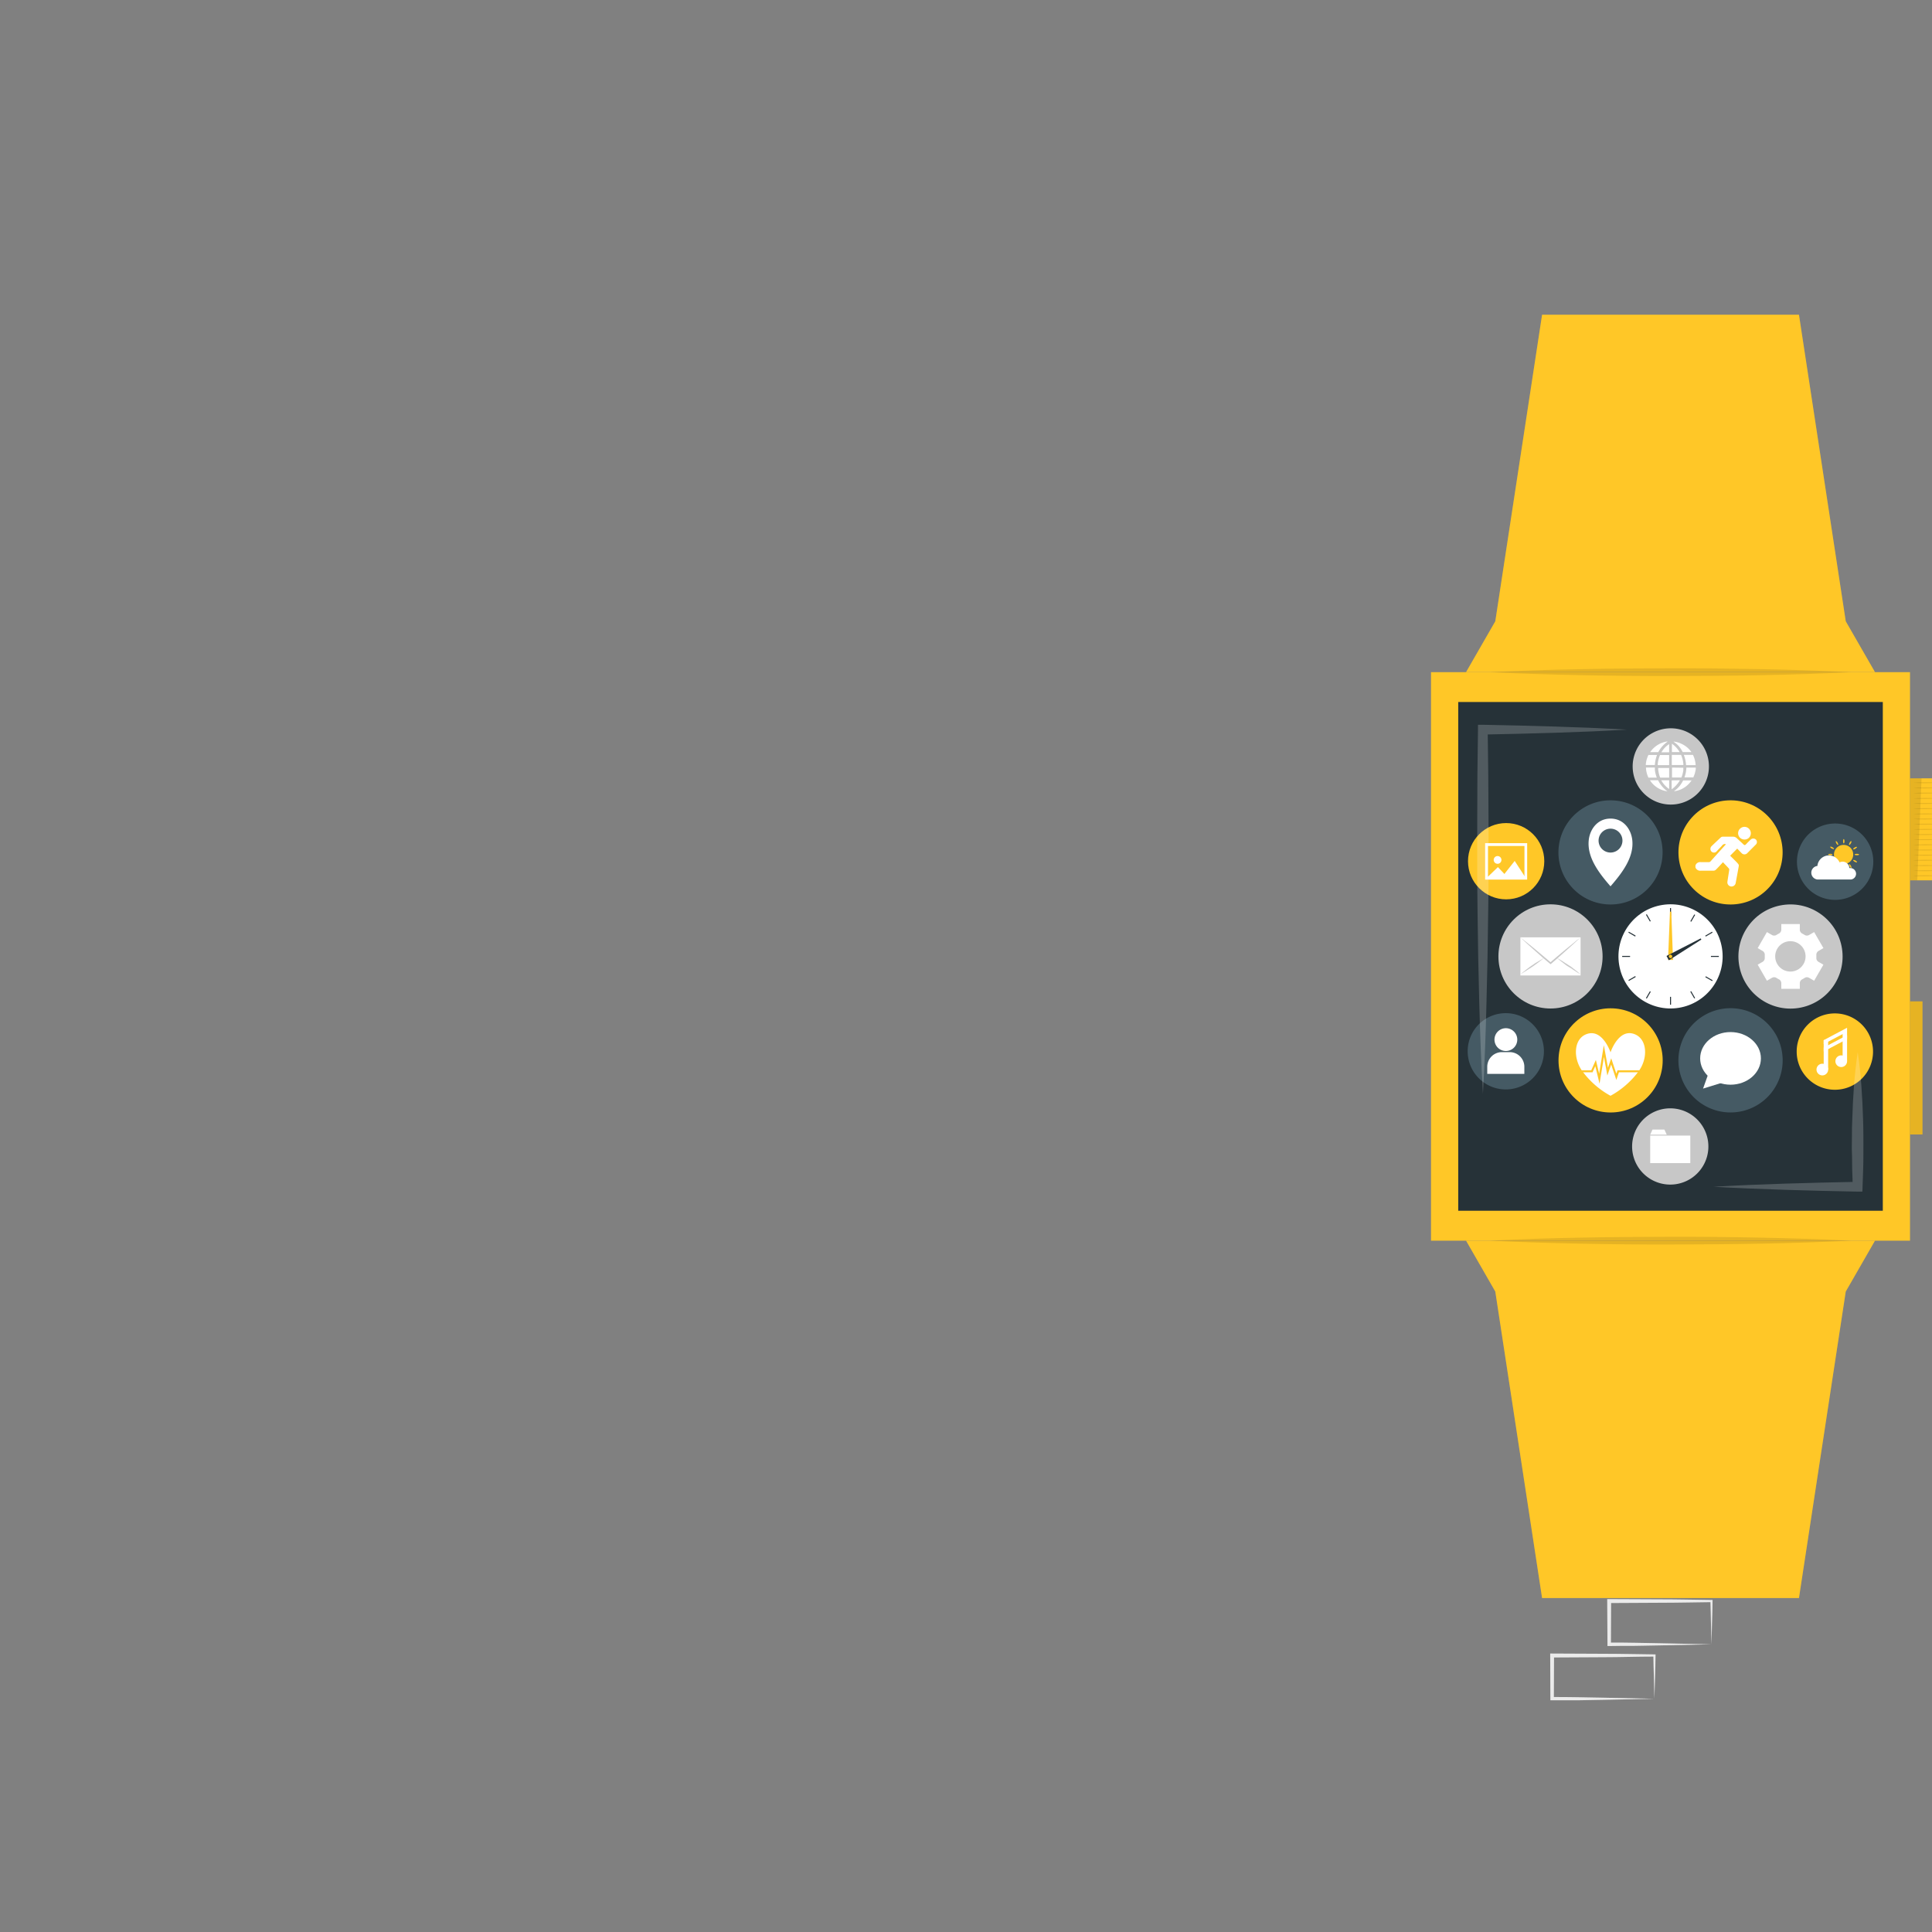 <?xml version="1.0" encoding="UTF-8" standalone="no"?>
<svg
   viewBox="0 0 500 500"
   version="1.1"
   id="svg513"
   sodipodi:docname="104.svg"
   inkscape:version="1.1.2 (0a00cf5339, 2022-02-04)"
   xmlns:inkscape="http://www.inkscape.org/namespaces/inkscape"
   xmlns:sodipodi="http://sodipodi.sourceforge.net/DTD/sodipodi-0.dtd"
   xmlns="http://www.w3.org/2000/svg"
   xmlns:svg="http://www.w3.org/2000/svg">
  <rect x="0" y="0" width="500" height="500" fill="#808080" stroke="none"/>
  <path
     d="m 442.93,425.549 -13.12,0.27 -6.66,0.12 c -2.23,0 -4.47,0 -6.7,0.05 h -0.44 v -0.44 l -0.06,-11.19 v -0.51 h 0.5 l 13.24,0.06 c 4.42,0 8.83,0.11 13.24,0.16 h 0.28 v 0.27 c 0,1.89 -0.09,3.78 -0.14,5.65 z m 0,0 -0.14,-5.66 c 0,-1.86 -0.11,-3.7 -0.13,-5.53 l 0.27,0.27 c -4.41,0.05 -8.82,0.16 -13.24,0.16 l -13.24,0.07 0.5,-0.5 -0.05,11.19 -0.45,-0.45 c 2.18,0 4.36,0 6.55,0.05 l 6.58,0.12 z"
     style="opacity:0.18;fill:#ebebeb"
     id="path6" />
  <path
     d="m 428.16,439.639 -13.12,0.27 -6.67,0.12 c -2.22,0 -4.46,0 -6.69,0 h -0.44 v -0.39 l -0.05,-11.19 v -0.51 h 0.5 l 13.24,0.06 c 4.41,0 8.83,0.11 13.24,0.16 h 0.28 v 0.27 c 0,1.89 -0.08,3.78 -0.13,5.65 z m 0,0 -0.14,-5.66 c -0.05,-1.86 -0.11,-3.7 -0.13,-5.53 l 0.27,0.27 c -4.41,0 -8.83,0.16 -13.24,0.16 l -13.24,0.07 0.5,-0.5 -0.05,11.19 -0.45,-0.45 c 2.18,0 4.36,0 6.55,0.05 l 6.57,0.12 z"
     style="opacity:0.18;fill:#ebebeb"
     id="path8" />
  <g
     id="freepik--smart-watch--inject-2"
     style="opacity:0.18"
     transform="translate(79.35,24.639)">
    <rect
       x="291"
       y="149.32"
       width="123.95"
       height="147.12"
       style="fill:#ffc727"
       id="rect280" />
    <rect
       x="298.04"
       y="157.04"
       width="109.88"
       height="131.66"
       style="fill:#263238"
       id="rect282" />
    <circle
       cx="352.98"
       cy="222.88"
       r="13.48"
       transform="rotate(-9.18,352.934,222.835)"
       style="fill:#ffffff"
       id="circle284" />
    <rect
       x="352.85"
       y="210.37"
       width="0.26"
       height="2.04"
       style="fill:#263238"
       id="rect286" />
    <rect
       x="347.11"
       y="211.91"
       width="0.26"
       height="2.04"
       transform="rotate(-30,347.21,212.915)"
       style="fill:#263238"
       id="rect288" />
    <rect
       x="342.9"
       y="216.11"
       width="0.26"
       height="2.04"
       transform="rotate(-60,343.007,217.134)"
       style="fill:#263238"
       id="rect290" />
    <rect
       x="340.47"
       y="222.75"
       width="2.04"
       height="0.26"
       style="fill:#263238"
       id="rect292" />
    <rect
       x="342.01"
       y="228.49"
       width="2.04"
       height="0.26"
       transform="rotate(-30,342.986,228.603)"
       style="fill:#263238"
       id="rect294" />
    <rect
       x="346.22"
       y="232.69"
       width="2.04"
       height="0.26"
       transform="rotate(-60.02,347.259,232.827)"
       style="fill:#263238"
       id="rect296" />
    <rect
       x="352.85"
       y="233.34"
       width="0.26"
       height="2.04"
       style="fill:#263238"
       id="rect298" />
    <rect
       x="358.59"
       y="231.8"
       width="0.26"
       height="2.04"
       transform="rotate(-30,358.717,232.818)"
       style="fill:#263238"
       id="rect300" />
    <rect
       x="362.79"
       y="227.6"
       width="0.26"
       height="2.04"
       transform="rotate(-59.99,362.952,228.621)"
       style="fill:#263238"
       id="rect302" />
    <rect
       x="363.44"
       y="222.75"
       width="2.04"
       height="0.26"
       style="fill:#263238"
       id="rect304" />
    <rect
       x="361.9"
       y="217"
       width="2.04"
       height="0.26"
       transform="rotate(-30.01,362.891,217.134)"
       style="fill:#263238"
       id="rect306" />
    <rect
       x="357.7"
       y="212.8"
       width="2.04"
       height="0.26"
       transform="rotate(-60.05,358.751,212.931)"
       style="fill:#263238"
       id="rect308" />
    <polygon
       points="352.83,211.29 353.18,211.3 353.62,223.79 352.34,223.77 "
       style="fill:#ffc727"
       id="polygon310" />
    <polygon
       points="360.79,218.22 360.96,218.52 352.55,223.88 351.94,222.76 "
       style="fill:#263238"
       id="polygon312" />
    <path
       d="m 353.42,222.88 a 0.44,0.44 0 0 1 -0.88,0 0.44,0.44 0 0 1 0.88,0 z"
       style="fill:#ffc727"
       id="path314" />
    <circle
       cx="368.51"
       cy="195.98"
       r="13.48"
       transform="rotate(-48.14,368.491,195.968)"
       style="fill:#ffc727"
       id="circle316" />
    <g
       id="freepik--qDp2MS.tif--inject-2">
      <path
         d="m 375.12,193.87 -2.28,2.29 a 1,1 0 0 1 -1.45,0 c -0.39,-0.39 -0.77,-0.8 -1.15,-1.18 l -1.83,1.84 1.1,1.09 c 0.35,0.35 0.71,0.69 1,1.06 a 0.67,0.67 0 0 1 0.14,0.49 c -0.25,1.45 -0.52,2.88 -0.79,4.32 a 1.1,1.1 0 0 1 -1.22,1 1.08,1.08 0 0 1 -0.93,-1.28 c 0.14,-1 0.32,-2 0.46,-3 a 0.51,0.51 0 0 0 -0.09,-0.38 c -0.49,-0.54 -1,-1.06 -1.53,-1.62 -0.61,0.66 -1.2,1.32 -1.83,1.94 a 0.88,0.88 0 0 1 -0.57,0.25 c -1.1,0 -2.2,0 -3.3,0 a 1.3,1.3 0 0 1 -1.42,-0.85 v -0.5 a 1.3,1.3 0 0 1 1.42,-0.86 c 0.68,0 1.37,0 2.05,0 a 0.57,0.57 0 0 0 0.37,-0.13 l 4,-4.44 c 0,0 0,0 0,-0.08 a 0.83,0.83 0 0 0 -0.89,0.29 c -0.45,0.53 -0.95,1 -1.43,1.53 a 0.93,0.93 0 0 1 -1.38,0.09 1,1 0 0 1 0.06,-1.42 c 0.79,-0.76 1.59,-1.52 2.39,-2.26 a 0.7,0.7 0 0 1 0.44,-0.16 c 0.91,0 1.82,0 2.73,0 a 1.32,1.32 0 0 1 0.93,0.37 c 0.58,0.55 1.17,1.07 1.74,1.62 0.25,0.25 0.4,0.22 0.63,0 0.39,-0.42 0.8,-0.82 1.22,-1.23 a 1,1 0 0 1 1.39,0 0.92,0.92 0 0 1 0.02,1.21 z"
         style="fill:#ffffff"
         id="path318" />
      <path
         d="m 373.76,191 a 1.61,1.61 0 0 1 -1.64,1.63 1.64,1.64 0 0 1 -1.65,-1.64 1.67,1.67 0 0 1 1.66,-1.64 1.64,1.64 0 0 1 1.63,1.65 z"
         style="fill:#ffffff"
         id="path320" />
    </g>
    <circle
       cx="384.04"
       cy="222.88"
       r="13.48"
       transform="rotate(-8.65,384.208,222.943)"
       style="fill:#c7c7c7"
       id="circle323" />
    <path
       d="m 391.28,224.29 a 1.15,1.15 0 0 1 -0.56,-1.06 c 0,-0.12 0,-0.24 0,-0.35 0,-0.11 0,-0.24 0,-0.36 a 1.13,1.13 0 0 1 0.55,-1.05 l 1.28,-0.74 -2.4,-4.15 -1.27,0.74 a 1.15,1.15 0 0 1 -1.2,0 6,6 0 0 0 -0.61,-0.35 1.14,1.14 0 0 1 -0.63,-1 v -1.46 h -4.79 v 1.46 a 1.16,1.16 0 0 1 -0.63,1 6.21,6.21 0 0 0 -0.62,0.35 1.15,1.15 0 0 1 -1.2,0 l -1.27,-0.74 -2.39,4.15 1.28,0.74 a 1.14,1.14 0 0 1 0.55,1.05 c 0,0.12 0,0.24 0,0.36 0,0.12 0,0.23 0,0.35 a 1.15,1.15 0 0 1 -0.56,1.06 l -1.27,0.73 2.39,4.15 1.27,-0.73 a 1.11,1.11 0 0 1 1.19,0 6.44,6.44 0 0 0 0.63,0.36 1.14,1.14 0 0 1 0.63,1 v 1.47 h 4.79 v -1.47 a 1.12,1.12 0 0 1 0.63,-1 c 0.21,-0.11 0.42,-0.23 0.62,-0.36 a 1.11,1.11 0 0 1 1.19,0 l 1.27,0.73 2.4,-4.15 z M 384,226.8 a 3.93,3.93 0 1 1 3.93,-3.92 3.93,3.93 0 0 1 -3.93,3.92 z"
       style="fill:#ffffff"
       id="path325" />
    <circle
       cx="337.45"
       cy="195.98"
       r="13.48"
       transform="rotate(-40.14,337.425,195.97)"
       style="fill:#455a64"
       id="circle327" />
    <path
       d="m 343.09,192.84 c -0.28,-2.82 -2.23,-5.63 -5.64,-5.63 -3.41,0 -5.36,2.81 -5.64,5.63 -0.43,4.36 2.5,8.3 5.64,11.9 3.13,-3.6 6.07,-7.54 5.64,-11.9 z m -5.64,3.16 a 3.09,3.09 0 1 1 3.09,-3.09 3.09,3.09 0 0 1 -3.09,3.09 z"
       style="fill:#ffffff"
       id="path329" />
    <circle
       cx="321.92"
       cy="222.88"
       r="13.48"
       style="fill:#c7c7c7"
       id="circle331" />
    <rect
       x="314.13"
       y="217.94"
       width="15.57"
       height="9.87"
       style="fill:#ffffff"
       id="rect333" />
    <path
       d="m 329.7,217.94 c -0.63,0.6 -1.27,1.18 -1.9,1.77 l -1.92,1.73 -2,1.78 -0.06,0.06 -1.8,1.55 -0.08,0.07 -0.09,-0.07 -1.85,-1.56 -0.06,-0.05 -2,-1.78 -1.94,-1.73 c -0.64,-0.59 -1.28,-1.17 -1.91,-1.77 0.67,0.52 1.33,1.06 2,1.58 0.67,0.52 1.32,1.08 2,1.63 0.68,0.55 1.46,1.22 2.19,1.84 v 0 l 1.64,1.39 1.63,-1.39 v 0 l 2.19,-1.84 2,-1.62 c 0.63,-0.53 1.26,-1.07 1.96,-1.59 z"
       style="fill:#c7c7c7"
       id="path335" />
    <path
       d="m 320.3,223.21 v 0 l -0.24,0.21 c -0.39,0.32 -0.79,0.64 -1.2,0.95 -0.41,0.31 -1,0.74 -1.51,1.1 l -1.55,1 c -0.53,0.33 -1.06,0.66 -1.61,1 0.47,-0.42 1,-0.8 1.46,-1.18 0.46,-0.38 1,-0.74 1.51,-1.1 0.51,-0.36 1,-0.71 1.56,-1 0.56,-0.29 0.84,-0.54 1.28,-0.78 l 0.3,-0.18 z"
       style="fill:#c7c7c7"
       id="path337" />
    <path
       d="m 329.66,227.5 c -0.55,-0.31 -1.08,-0.64 -1.6,-1 -0.52,-0.36 -1,-0.69 -1.56,-1 -0.56,-0.31 -1,-0.72 -1.51,-1.1 -0.51,-0.38 -0.8,-0.62 -1.19,-0.95 l -0.25,-0.21 v 0 0 l 0.31,0.18 c 0.43,0.24 0.86,0.51 1.28,0.78 0.42,0.27 1,0.68 1.55,1 0.55,0.32 1,0.72 1.51,1.1 0.51,0.38 0.99,0.78 1.46,1.2 z"
       style="fill:#c7c7c7"
       id="path339" />
    <circle
       cx="337.45"
       cy="249.78"
       r="13.48"
       transform="rotate(-87.13,337.467,249.773)"
       style="fill:#ffc727"
       id="circle341" />
    <path
       d="m 344.67,252.68 a 22.45,22.45 0 0 1 -7.22,6.27 22.45,22.45 0 0 1 -7.22,-6.27 c -2.54,-3.36 -2.41,-8.62 1.22,-9.76 4,-1.26 6,4.79 6,4.79 0,0 2,-6.09 6,-4.79 3.62,1.18 3.76,6.4 1.22,9.76 z"
       style="fill:#ffffff"
       id="path343" />
    <polygon
       points="339.63,252.87 338.96,254.86 337.62,250.85 336.63,253.71 335.75,248.87 334.61,255.83 333.51,251.27 332.8,252.87 328.37,252.87 328.37,252.36 332.46,252.36 333.66,249.67 334.51,253.23 335.72,245.85 336.79,251.69 337.63,249.25 338.96,253.24 339.25,252.36 346.52,252.36 346.52,252.87 "
       style="fill:#ffc727"
       id="polygon345" />
    <path
       d="m 356.83,256.52 a 13.49,13.49 0 1 1 18.42,4.94 13.49,13.49 0 0 1 -18.42,-4.94 z"
       style="fill:#455a64"
       id="path347" />
    <ellipse
       cx="368.51"
       cy="249.27"
       rx="7.86"
       ry="6.81"
       style="fill:#ffffff"
       id="ellipse349" />
    <polygon
       points="366.4,255.54 362.81,253.13 361.4,257.09 "
       style="fill:#ffffff"
       id="polygon351" />
    <circle
       cx="310.44"
       cy="198.24"
       r="9.87"
       style="fill:#ffc727"
       id="circle353" />
    <path
       d="M 315.88,203 H 305 v -9.43 h 10.88 z m -10.17,-0.7 h 9.47 v -8 h -9.47 z"
       style="fill:#ffffff"
       id="path355" />
    <polygon
       points="310.99,202.6 305.36,202.6 308.31,199.77 "
       style="fill:#ffffff"
       id="polygon357" />
    <polygon
       points="315.53,202.6 309.15,202.6 312.65,198.17 "
       style="fill:#ffffff"
       id="polygon359" />
    <path
       d="m 309.22,197.91 a 1,1 0 1 1 -1.05,-1 1,1 0 0 1 1.05,1 z"
       style="fill:#ffffff"
       id="path361" />
    <path
       d="m 404.14,203.3 a 9.88,9.88 0 1 1 -3.62,-13.49 9.88,9.88 0 0 1 3.62,13.49 z"
       style="fill:#455a64"
       id="path363" />
    <path
       d="m 400.26,196.51 a 2.49,2.49 0 1 1 -2.49,-2.49 2.48,2.48 0 0 1 2.49,2.49 z"
       style="fill:#ffc727"
       id="path365" />
    <path
       d="m 398,193.08 c 0,0.31 -0.08,0.56 -0.19,0.56 -0.11,0 -0.18,-0.25 -0.18,-0.56 0,-0.31 0.08,-0.57 0.18,-0.57 0.1,0 0.19,0.26 0.19,0.57 z"
       style="fill:#ffc727"
       id="path367" />
    <path
       d="m 396.22,193.44 c 0.15,0.27 0.21,0.54 0.12,0.59 -0.09,0.05 -0.29,-0.13 -0.44,-0.4 -0.15,-0.27 -0.22,-0.53 -0.13,-0.58 0.09,-0.05 0.29,0.12 0.45,0.39 z"
       style="fill:#ffc727"
       id="path369" />
    <path
       d="m 394.89,194.63 c 0.28,0.16 0.45,0.36 0.4,0.45 -0.05,0.09 -0.31,0 -0.58,-0.13 -0.27,-0.13 -0.45,-0.35 -0.4,-0.44 0.05,-0.09 0.31,-0.04 0.58,0.12 z"
       style="fill:#ffc727"
       id="path371" />
    <ellipse
       cx="394.34"
       cy="196.51"
       rx="0.57"
       ry="0.19"
       style="fill:#ffc727"
       id="ellipse373" />
    <path
       d="m 394.71,198.06 c 0.27,-0.15 0.53,-0.21 0.58,-0.12 0.05,0.09 -0.12,0.29 -0.4,0.45 -0.28,0.16 -0.53,0.21 -0.58,0.12 -0.05,-0.09 0.13,-0.29 0.4,-0.45 z"
       style="fill:#ffc727"
       id="path375" />
    <path
       d="m 395.9,199.39 c 0.15,-0.28 0.35,-0.45 0.44,-0.4 0.09,0.05 0,0.31 -0.12,0.58 -0.12,0.27 -0.36,0.45 -0.45,0.4 -0.09,-0.05 -0.03,-0.31 0.13,-0.58 z"
       style="fill:#ffc727"
       id="path377" />
    <path
       d="m 397.59,199.94 c 0,-0.31 0.08,-0.57 0.18,-0.57 0.1,0 0.19,0.26 0.19,0.57 0,0.31 -0.08,0.56 -0.19,0.56 -0.11,0 -0.18,-0.25 -0.18,-0.56 z"
       style="fill:#ffc727"
       id="path379" />
    <path
       d="m 399.33,199.57 c -0.16,-0.27 -0.21,-0.53 -0.13,-0.58 0.08,-0.05 0.29,0.12 0.45,0.4 0.16,0.28 0.21,0.53 0.12,0.58 -0.09,0.05 -0.29,-0.13 -0.44,-0.4 z"
       style="fill:#ffc727"
       id="path381" />
    <path
       d="m 400.65,198.39 c -0.27,-0.16 -0.45,-0.36 -0.4,-0.45 0.05,-0.09 0.32,0 0.59,0.12 0.27,0.12 0.44,0.36 0.39,0.45 -0.05,0.09 -0.31,0.03 -0.58,-0.12 z"
       style="fill:#ffc727"
       id="path383" />
    <ellipse
       cx="401.2"
       cy="196.51"
       rx="0.57"
       ry="0.19"
       style="fill:#ffc727"
       id="ellipse385" />
    <path
       d="m 400.84,195 c -0.27,0.16 -0.54,0.21 -0.59,0.13 -0.05,-0.08 0.13,-0.29 0.4,-0.45 0.27,-0.16 0.53,-0.21 0.58,-0.12 0.05,0.09 -0.12,0.24 -0.39,0.44 z"
       style="fill:#ffc727"
       id="path387" />
    <path
       d="m 399.65,193.63 c -0.16,0.27 -0.36,0.45 -0.45,0.4 -0.09,-0.05 0,-0.32 0.13,-0.59 0.13,-0.27 0.35,-0.44 0.44,-0.39 0.09,0.05 0.04,0.31 -0.12,0.58 z"
       style="fill:#ffc727"
       id="path389" />
    <path
       d="m 401,201.49 a 1.49,1.49 0 0 1 -1.38,1.49 h -8.47 a 1.76,1.76 0 0 1 -0.16,-3.51 3,3 0 0 1 5.74,-0.92 1.7,1.7 0 0 1 0.78,-0.19 1.76,1.76 0 0 1 1.76,1.65 h 0.24 a 1.5,1.5 0 0 1 1.49,1.48 z"
       style="fill:#ffffff"
       id="path391" />
    <path
       d="m 395.52,257.39 a 9.88,9.88 0 1 1 9.87,-9.87 9.87,9.87 0 0 1 -9.87,9.87 z"
       style="fill:#ffc727"
       id="path393" />
    <path
       d="m 393.78,252.17 a 1.51,1.51 0 1 1 -1.51,-1.52 1.52,1.52 0 0 1 1.51,1.52 z"
       style="fill:#ffffff"
       id="path395" />
    <rect
       x="392.62"
       y="244.55"
       width="1.15"
       height="7.6"
       style="fill:#ffffff"
       id="rect397" />
    <path
       d="m 398.67,250 a 1.51,1.51 0 1 1 -1.51,-1.51 1.52,1.52 0 0 1 1.51,1.51 z"
       style="fill:#ffffff"
       id="path399" />
    <rect
       x="397.52"
       y="242.35"
       width="1.15"
       height="7.6"
       style="fill:#ffffff"
       id="rect401" />
    <polygon
       points="398.67,241.35 398.67,242.37 392.62,245.57 392.62,244.55 "
       style="fill:#ffffff"
       id="polygon403" />
    <polygon
       points="398.67,243.27 398.67,244.28 392.62,247.48 392.62,246.47 "
       style="fill:#ffffff"
       id="polygon405" />
    <path
       d="m 344.36,277 a 9.87,9.87 0 1 1 13.49,3.61 9.88,9.88 0 0 1 -13.49,-3.61 z"
       style="fill:#c7c7c7"
       id="path407" />
    <rect
       x="347.72"
       y="269.25"
       width="10.38"
       height="7.12"
       style="fill:#ffffff"
       id="rect409" />
    <polygon
       points="352,269.01 351.4,267.7 348.32,267.7 347.72,269.01 "
       style="fill:#ffffff"
       id="polygon411" />
    <path
       d="m 301.82,242.46 a 9.87,9.87 0 1 1 3.62,13.54 9.89,9.89 0 0 1 -3.62,-13.54 z"
       style="fill:#455a64"
       id="path413" />
    <path
       d="m 313.32,244.46 a 2.95,2.95 0 1 1 -2.95,-3 2.95,2.95 0 0 1 2.95,3 z"
       style="fill:#ffffff"
       id="path415" />
    <path
       d="m 309.36,247.65 h 2 a 3.79,3.79 0 0 1 3.79,3.79 v 1.84 h -9.6 v -1.84 a 3.79,3.79 0 0 1 3.81,-3.79 z"
       style="fill:#ffffff"
       id="path417" />
    <path
       d="m 361.6,168.78 a 9.87,9.87 0 1 1 -13.49,-3.61 9.87,9.87 0 0 1 13.49,3.61 z"
       style="fill:#c7c7c7"
       id="path419" />
    <g
       id="freepik--aiZGp2--inject-2">
      <path
         d="m 349.5,170.72 a 8.42,8.42 0 0 0 -0.57,2.63 h -2.34 v -0.06 c 0,-0.06 0,-0.12 0,-0.18 a 7.06,7.06 0 0 1 0.15,-0.92 7.28,7.28 0 0 1 0.52,-1.44 c 0,0 0,0 0.06,0 h 2.16 z"
         style="fill:#ffffff"
         id="path421" />
      <path
         d="m 349.43,176.61 v 0 c -0.71,0 -1.41,0 -2.11,0 0,0 0,0 -0.06,0 a 7.15,7.15 0 0 1 -0.53,-1.62 5.74,5.74 0 0 1 -0.1,-0.82 c 0,0 0,0 0,0 V 174 h 2.3 c 0,0 0,0 0,0.05 0,0.05 0,0.37 0,0.56 a 6.47,6.47 0 0 0 0.15,0.88 7.43,7.43 0 0 0 0.3,1 z"
         style="fill:#ffffff"
         id="path423" />
      <path
         d="m 358.46,177.28 v 0 a 6.65,6.65 0 0 1 -0.61,0.79 6.92,6.92 0 0 1 -0.89,0.82 6.66,6.66 0 0 1 -1,0.63 5.77,5.77 0 0 1 -1.07,0.41 5.42,5.42 0 0 1 -0.89,0.19 h -0.09 -0.05 -0.05 0.06 a 7.11,7.11 0 0 0 1.69,-1.64 9,9 0 0 0 0.69,-1.15 c 0,0 0,0 0.05,0 h 2.2 z"
         style="fill:#ffffff"
         id="path425" />
      <path
         d="m 356.31,173.35 h -3 v -2.63 h 2.35 a 0.05,0.05 0 0 1 0.05,0 8.1,8.1 0 0 1 0.48,1.54 7.86,7.86 0 0 1 0.11,0.83 c 0,0.11 0,0.18 0.01,0.26 z"
         style="fill:#ffffff"
         id="path427" />
      <path
         d="m 356.29,174.05 a 1.15,1.15 0 0 1 0,0.19 c 0,0.15 0,0.29 0,0.44 0,0.15 -0.06,0.4 -0.1,0.6 a 7.37,7.37 0 0 1 -0.39,1.29 c 0,0 0,0 -0.06,0 -0.79,0 -1.58,0 -2.37,0 v 0 -2.56 z"
         style="fill:#ffffff"
         id="path429" />
      <path
         d="m 352.62,170.73 v 2.64 h -2.95 c 0,-0.07 0,-0.13 0,-0.2 a 3.29,3.29 0 0 1 0.05,-0.44 c 0,-0.22 0.07,-0.45 0.12,-0.67 a 7.58,7.58 0 0 1 0.42,-1.3 c 0,0 0,0 0.05,0 h 2.29 z"
         style="fill:#ffffff"
         id="path431" />
      <path
         d="m 352.62,174.09 v 2.52 0 c -0.77,0 -1.54,0 -2.31,0 0,0 0,0 0,0 a 6.18,6.18 0 0 1 -0.4,-1.33 c -0.05,-0.23 -0.08,-0.47 -0.11,-0.7 -0.03,-0.23 0,-0.32 0,-0.47 v 0 h 2.91 c 0,0 -0.09,-0.05 -0.09,-0.02 z"
         style="fill:#ffffff"
         id="path433" />
      <path
         d="M 359.51,173.37 H 357 a 8.62,8.62 0 0 0 -0.58,-2.65 h 2.3 c 0,0 0,0 0.06,0 a 6.71,6.71 0 0 1 0.57,1.65 7,7 0 0 1 0.12,0.92 z"
         style="fill:#ffffff"
         id="path435" />
      <path
         d="m 359.51,174 c 0,0.06 0,0.12 0,0.18 0,0.22 0,0.44 -0.08,0.66 a 6.35,6.35 0 0 1 -0.46,1.48 c 0,0.08 -0.07,0.16 -0.1,0.23 -0.03,0.07 0,0 0,0 h -2.29 l 0.08,-0.23 a 8.13,8.13 0 0 0 0.31,-1.2 c 0.05,-0.3 0.08,-0.6 0.1,-0.9 a 1.48,1.48 0 0 0 0,-0.21 h 2.45 z"
         style="fill:#ffffff"
         id="path437" />
      <path
         d="m 358.39,170 h -2.2 c 0,0 0,0 -0.05,0 a 7.64,7.64 0 0 0 -1.07,-1.59 5.79,5.79 0 0 0 -0.82,-0.75 c -0.15,-0.12 -0.3,-0.22 -0.45,-0.33 v 0 0 -0.05 a 6.26,6.26 0 0 1 2.18,0.66 6.34,6.34 0 0 1 2.41,2.06 z"
         style="fill:#ffffff"
         id="path439" />
      <path
         d="m 352.2,180.15 h -0.06 a 5.57,5.57 0 0 1 -0.71,-0.14 6.25,6.25 0 0 1 -1.25,-0.46 6.43,6.43 0 0 1 -1.28,-0.84 6.22,6.22 0 0 1 -0.77,-0.77 8,8 0 0 1 -0.48,-0.66 v 0 h 2.05 c 0,0 0,0 0.05,0 a 7.45,7.45 0 0 0 0.74,1.2 6.62,6.62 0 0 0 0.87,1 5.94,5.94 0 0 0 0.83,0.67 z"
         style="fill:#ffffff"
         id="path441" />
      <path
         d="m 352.17,167.33 -0.3,0.22 a 7.44,7.44 0 0 0 -2,2.36 l -0.05,0.11 h -2.11 a 6.46,6.46 0 0 1 4.44,-2.77 v 0 z"
         style="fill:#ffffff"
         id="path443" />
      <path
         d="m 355.41,177.29 a 6.93,6.93 0 0 1 -1,1.34 6.58,6.58 0 0 1 -1.14,1 v -2.31 z"
         style="fill:#ffffff"
         id="path445" />
      <path
         d="m 352.62,177.29 v 2.26 a 6.53,6.53 0 0 1 -2.05,-2.26 z"
         style="fill:#ffffff"
         id="path447" />
      <path
         d="m 355.34,170 h -2 v -2.16 a 6.23,6.23 0 0 1 1.14,1 6.53,6.53 0 0 1 0.86,1.16 z"
         style="fill:#ffffff"
         id="path449" />
      <path
         d="m 352.62,167.94 v 2.11 h -2 a 6.31,6.31 0 0 1 2,-2.11 z"
         style="fill:#ffffff"
         id="path451" />
    </g>
    <path
       d="m 304.43,258.46 c -0.45,-7.85 -0.74,-15.7 -0.95,-23.55 -0.21,-7.85 -0.36,-15.7 -0.44,-23.55 -0.07,-3.93 -0.06,-7.85 -0.08,-11.78 -0.02,-3.93 0,-7.85 0,-11.77 L 303,176 l 0.15,-11.78 v -1.29 h 1.25 l 9.32,0.2 9.33,0.26 9.33,0.33 c 3.11,0.14 6.22,0.29 9.33,0.47 -3.11,0.18 -6.22,0.33 -9.33,0.47 l -9.33,0.34 -9.33,0.26 -9.32,0.2 1.26,-1.27 0.15,11.78 0.07,11.77 c 0,3.92 0,7.85 0,11.77 0,3.92 0,7.85 -0.09,11.78 q -0.12,11.77 -0.44,23.55 c -0.19,7.92 -0.48,15.77 -0.92,23.62 z"
       style="opacity:0.2;fill:#ffffff"
       id="path454" />
    <path
       d="m 401.42,247.65 c 0.45,2.9 0.74,5.8 0.95,8.7 0.21,2.9 0.36,5.8 0.44,8.7 0.07,1.45 0.06,2.9 0.08,4.35 0.02,1.45 0,2.91 0,4.36 0,1.45 0,2.9 -0.06,4.35 l -0.15,4.35 -0.05,1.29 h -1.22 l -9.32,-0.2 -9.33,-0.26 -9.33,-0.34 q -4.67,-0.19 -9.33,-0.46 c 3.11,-0.18 6.22,-0.33 9.33,-0.47 l 9.33,-0.34 9.33,-0.26 9.32,-0.2 -1.26,1.27 -0.15,-4.35 c -0.05,-1.45 0,-2.9 -0.07,-4.35 -0.07,-1.45 0,-2.9 0,-4.36 0,-1.46 0,-2.9 0.09,-4.35 0.08,-2.9 0.22,-5.8 0.44,-8.7 0.22,-2.9 0.54,-5.83 0.96,-8.73 z"
       style="opacity:0.2;fill:#ffffff"
       id="path456" />
    <rect
       x="414.93"
       y="234.52"
       width="3.25"
       height="34.44"
       style="fill:#ffc727"
       id="rect458" />
    <rect
       x="414.93"
       y="234.52"
       width="3.25"
       height="34.44"
       style="opacity:0.1;fill:#050400"
       id="rect460" />
    <rect
       x="414.93"
       y="176.8"
       width="7.59"
       height="26.39"
       style="fill:#ffc727"
       id="rect462" />
    <path
       d="m 415.77,177.94 c 1,-0.1 2,-0.11 3,-0.13 1,-0.02 2,0 2.95,0.13 -1,0.1 -2,0.11 -2.95,0.12 -0.95,0.01 -2.01,-0.06 -3,-0.12 z"
       style="opacity:0.1;fill:#050400"
       id="path464" />
    <path
       d="m 415.77,179.28 c 1,-0.1 2,-0.11 3,-0.13 1,-0.02 2,0 2.95,0.13 -1,0.1 -2,0.11 -2.95,0.12 -0.95,0.01 -2.01,-0.02 -3,-0.12 z"
       style="opacity:0.1;fill:#050400"
       id="path466" />
    <path
       d="m 415.77,180.62 c 1,-0.11 2,-0.11 3,-0.13 1,-0.02 2,0 2.95,0.13 -1,0.1 -2,0.11 -2.95,0.12 -0.95,0.01 -2.01,-0.02 -3,-0.12 z"
       style="opacity:0.1;fill:#050400"
       id="path468" />
    <path
       d="m 415.77,182 c 1,-0.11 2,-0.11 3,-0.13 1,-0.02 2,0 2.95,0.13 -1,0.1 -2,0.11 -2.95,0.12 -0.95,0.01 -2.01,-0.06 -3,-0.12 z"
       style="opacity:0.1;fill:#050400"
       id="path470" />
    <path
       d="m 415.77,183.3 c 1,-0.11 2,-0.11 3,-0.13 1,-0.02 2,0 2.95,0.13 -1,0.1 -2,0.11 -2.95,0.12 -0.95,0.01 -2.01,-0.02 -3,-0.12 z"
       style="opacity:0.1;fill:#050400"
       id="path472" />
    <path
       d="m 415.77,184.63 c 1,-0.1 2,-0.11 3,-0.12 1,-0.01 2,0 2.95,0.12 a 33.65,33.65 0 0 1 -5.91,0 z"
       style="opacity:0.1;fill:#050400"
       id="path474" />
    <path
       d="m 415.77,186 c 1,-0.1 2,-0.11 3,-0.12 1,-0.01 2,0 2.95,0.12 -1,0.11 -2,0.11 -2.95,0.13 -0.95,0.02 -2.01,-0.05 -3,-0.13 z"
       style="opacity:0.1;fill:#050400"
       id="path476" />
    <path
       d="m 415.77,187.31 c 1,-0.1 2,-0.11 3,-0.12 1,-0.01 2,0 2.95,0.12 -1,0.11 -2,0.11 -2.95,0.13 -0.95,0.02 -2.01,-0.02 -3,-0.13 z"
       style="opacity:0.1;fill:#050400"
       id="path478" />
    <path
       d="m 415.77,188.65 c 1,-0.1 2,-0.11 3,-0.12 1,-0.01 2,0 2.95,0.12 -1,0.11 -2,0.11 -2.95,0.13 -0.95,0.02 -2.01,-0.02 -3,-0.13 z"
       style="opacity:0.1;fill:#050400"
       id="path480" />
    <path
       d="m 415.77,190 c 1,-0.1 2,-0.11 3,-0.12 1,-0.01 2,0 2.95,0.12 -1,0.11 -2,0.11 -2.95,0.13 -0.95,0.02 -2.01,-0.04 -3,-0.13 z"
       style="opacity:0.1;fill:#050400"
       id="path482" />
    <path
       d="m 415.77,191.33 c 1,-0.1 2,-0.11 3,-0.12 1,-0.01 2,0 2.95,0.12 -1,0.1 -2,0.11 -2.95,0.13 -0.95,0.02 -2.01,-0.03 -3,-0.13 z"
       style="opacity:0.1;fill:#050400"
       id="path484" />
    <path
       d="m 415.77,192.67 c 1,-0.1 2,-0.11 3,-0.13 1,-0.02 2,0 2.95,0.13 -1,0.1 -2,0.11 -2.95,0.12 -0.95,0.01 -2.01,-0.02 -3,-0.12 z"
       style="opacity:0.1;fill:#050400"
       id="path486" />
    <path
       d="m 415.77,194 c 1,-0.1 2,-0.11 3,-0.13 1,-0.02 2,0 2.95,0.13 -1,0.1 -2,0.11 -2.95,0.12 -0.95,0.01 -2.01,-0.01 -3,-0.12 z"
       style="opacity:0.1;fill:#050400"
       id="path488" />
    <path
       d="m 415.77,195.35 c 1,-0.11 2,-0.11 3,-0.13 1,-0.02 2,0 2.95,0.13 -1,0.1 -2,0.11 -2.95,0.12 -0.95,0.01 -2.01,-0.02 -3,-0.12 z"
       style="opacity:0.1;fill:#050400"
       id="path490" />
    <path
       d="m 415.77,196.69 c 1,-0.11 2,-0.11 3,-0.13 1,-0.02 2,0 2.95,0.13 -1,0.1 -2,0.11 -2.95,0.12 -0.95,0.01 -2.01,-0.02 -3,-0.12 z"
       style="opacity:0.1;fill:#050400"
       id="path492" />
    <path
       d="m 415.77,198 c 1,-0.11 2,-0.11 3,-0.13 1,-0.02 2,0 2.95,0.13 -1,0.1 -2,0.11 -2.95,0.12 -0.95,0.01 -2.01,0.01 -3,-0.12 z"
       style="opacity:0.1;fill:#050400"
       id="path494" />
    <path
       d="m 415.77,199.37 c 1,-0.11 2,-0.11 3,-0.13 a 29.24,29.24 0 0 1 2.95,0.13 c -1,0.1 -2,0.11 -2.95,0.12 -0.95,0.01 -2.01,-0.02 -3,-0.12 z"
       style="opacity:0.1;fill:#050400"
       id="path496" />
    <path
       d="m 415.77,200.7 c 1,-0.1 2,-0.11 3,-0.12 1,-0.01 2,0 2.95,0.12 -1,0.11 -2,0.11 -2.95,0.13 -0.95,0.02 -2.01,-0.02 -3,-0.13 z"
       style="opacity:0.1;fill:#050400"
       id="path498" />
    <path
       d="m 415.77,202 c 1,-0.1 2,-0.11 3,-0.12 1,-0.01 2,0 2.95,0.12 -1,0.11 -2,0.11 -2.95,0.13 -0.95,0.02 -2.01,0.02 -3,-0.13 z"
       style="opacity:0.1;fill:#050400"
       id="path500" />
    <polygon
       points="417.95,176.79 416.84,203.19 414.93,203.19 414.93,176.79 "
       style="opacity:0.1;fill:#050400"
       id="polygon502" />
    <polygon
       points="398.33,136.15 386.22,56.82 319.74,56.82 307.63,136.15 300.06,149.31 405.9,149.31 "
       style="fill:#ffc727"
       id="polygon504" />
    <path
       d="m 306.27,149.32 q 11.67,-0.58 23.35,-0.78 c 7.79,-0.16 15.57,-0.2 23.36,-0.22 7.79,-0.02 15.57,0.06 23.35,0.21 7.78,0.15 15.57,0.4 23.36,0.79 q -11.69,0.57 -23.36,0.78 c -7.78,0.15 -15.57,0.2 -23.35,0.21 -7.78,0.01 -15.57,-0.06 -23.36,-0.22 -7.79,-0.16 -15.57,-0.39 -23.35,-0.77 z"
       style="opacity:0.1;fill:#050400"
       id="path506" />
    <polygon
       points="307.63,309.61 319.74,388.93 386.22,388.93 398.33,309.61 405.9,296.44 300.06,296.44 "
       style="fill:#ffc727"
       id="polygon508" />
    <path
       d="m 399.69,296.44 q -11.69,0.57 -23.36,0.78 c -7.78,0.15 -15.57,0.2 -23.35,0.22 -7.78,0.02 -15.57,-0.06 -23.36,-0.22 -7.79,-0.16 -15.57,-0.39 -23.35,-0.78 q 11.67,-0.58 23.35,-0.78 c 7.79,-0.16 15.57,-0.2 23.36,-0.22 7.79,-0.02 15.57,0.06 23.35,0.22 7.78,0.16 15.57,0.39 23.36,0.78 z"
       style="opacity:0.1;fill:#050400"
       id="path510" />
  </g>
  <path
     d="m 442.93,425.549 -13.12,0.27 -6.66,0.12 c -2.23,0 -4.47,0 -6.7,0.05 h -0.44 v -0.44 l -0.06,-11.19 v -0.51 h 0.5 l 13.24,0.06 c 4.42,0 8.83,0.11 13.24,0.16 h 0.28 v 0.27 c 0,1.89 -0.09,3.78 -0.14,5.65 z m 0,0 -0.14,-5.66 c 0,-1.86 -0.11,-3.7 -0.13,-5.53 l 0.27,0.27 c -4.41,0.05 -8.82,0.16 -13.24,0.16 l -13.24,0.07 0.5,-0.5 -0.05,11.19 -0.45,-0.45 c 2.18,0 4.36,0 6.55,0.05 l 6.58,0.12 z"
     style="fill:#ebebeb"
     id="path2657" />
  <path
     d="m 428.16,439.639 -13.12,0.27 -6.67,0.12 c -2.22,0 -4.46,0 -6.69,0 h -0.44 v -0.39 l -0.05,-11.19 v -0.51 h 0.5 l 13.24,0.06 c 4.41,0 8.83,0.11 13.24,0.16 h 0.28 v 0.27 c 0,1.89 -0.08,3.78 -0.13,5.65 z m 0,0 -0.14,-5.66 c -0.05,-1.86 -0.11,-3.7 -0.13,-5.53 l 0.27,0.27 c -4.41,0 -8.83,0.16 -13.24,0.16 l -13.24,0.07 0.5,-0.5 -0.05,11.19 -0.45,-0.45 c 2.18,0 4.36,0 6.55,0.05 l 6.57,0.12 z"
     style="fill:#ebebeb"
     id="path2659" />
  <g
     id="g2961"
     transform="translate(79.35,24.639)">
    <rect
       x="291"
       y="149.32"
       width="123.95"
       height="147.12"
       style="fill:#ffc727"
       id="rect2727" />
    <rect
       x="298.04"
       y="157.04"
       width="109.88"
       height="131.66"
       style="fill:#263238"
       id="rect2729" />
    <circle
       cx="352.98"
       cy="222.88"
       r="13.48"
       transform="rotate(-9.18,352.934,222.835)"
       style="fill:#ffffff"
       id="circle2731" />
    <rect
       x="352.85"
       y="210.37"
       width="0.26"
       height="2.04"
       style="fill:#263238"
       id="rect2733" />
    <rect
       x="347.11"
       y="211.91"
       width="0.26"
       height="2.04"
       transform="rotate(-30,347.21,212.915)"
       style="fill:#263238"
       id="rect2735" />
    <rect
       x="342.9"
       y="216.11"
       width="0.26"
       height="2.04"
       transform="rotate(-60,343.007,217.134)"
       style="fill:#263238"
       id="rect2737" />
    <rect
       x="340.47"
       y="222.75"
       width="2.04"
       height="0.26"
       style="fill:#263238"
       id="rect2739" />
    <rect
       x="342.01"
       y="228.49"
       width="2.04"
       height="0.26"
       transform="rotate(-30,342.986,228.603)"
       style="fill:#263238"
       id="rect2741" />
    <rect
       x="346.22"
       y="232.69"
       width="2.04"
       height="0.26"
       transform="rotate(-60.02,347.259,232.827)"
       style="fill:#263238"
       id="rect2743" />
    <rect
       x="352.85"
       y="233.34"
       width="0.26"
       height="2.04"
       style="fill:#263238"
       id="rect2745" />
    <rect
       x="358.59"
       y="231.8"
       width="0.26"
       height="2.04"
       transform="rotate(-30,358.717,232.818)"
       style="fill:#263238"
       id="rect2747" />
    <rect
       x="362.79"
       y="227.6"
       width="0.26"
       height="2.04"
       transform="rotate(-59.99,362.952,228.621)"
       style="fill:#263238"
       id="rect2749" />
    <rect
       x="363.44"
       y="222.75"
       width="2.04"
       height="0.26"
       style="fill:#263238"
       id="rect2751" />
    <rect
       x="361.9"
       y="217"
       width="2.04"
       height="0.26"
       transform="rotate(-30.01,362.891,217.134)"
       style="fill:#263238"
       id="rect2753" />
    <rect
       x="357.7"
       y="212.8"
       width="2.04"
       height="0.26"
       transform="rotate(-60.05,358.751,212.931)"
       style="fill:#263238"
       id="rect2755" />
    <polygon
       points="352.83,211.29 353.18,211.3 353.62,223.79 352.34,223.77 "
       style="fill:#ffc727"
       id="polygon2757" />
    <polygon
       points="360.79,218.22 360.96,218.52 352.55,223.88 351.94,222.76 "
       style="fill:#263238"
       id="polygon2759" />
    <path
       d="m 353.42,222.88 a 0.44,0.44 0 0 1 -0.88,0 0.44,0.44 0 0 1 0.88,0 z"
       style="fill:#ffc727"
       id="path2761" />
    <circle
       cx="368.51"
       cy="195.98"
       r="13.48"
       transform="rotate(-48.14,368.491,195.968)"
       style="fill:#ffc727"
       id="circle2763" />
    <g
       id="g2769">
      <path
         d="m 375.12,193.87 -2.28,2.29 a 1,1 0 0 1 -1.45,0 c -0.39,-0.39 -0.77,-0.8 -1.15,-1.18 l -1.83,1.84 1.1,1.09 c 0.35,0.35 0.71,0.69 1,1.06 a 0.67,0.67 0 0 1 0.14,0.49 c -0.25,1.45 -0.52,2.88 -0.79,4.32 a 1.1,1.1 0 0 1 -1.22,1 1.08,1.08 0 0 1 -0.93,-1.28 c 0.14,-1 0.32,-2 0.46,-3 a 0.51,0.51 0 0 0 -0.09,-0.38 c -0.49,-0.54 -1,-1.06 -1.53,-1.62 -0.61,0.66 -1.2,1.32 -1.83,1.94 a 0.88,0.88 0 0 1 -0.57,0.25 c -1.1,0 -2.2,0 -3.3,0 a 1.3,1.3 0 0 1 -1.42,-0.85 v -0.5 a 1.3,1.3 0 0 1 1.42,-0.86 c 0.68,0 1.37,0 2.05,0 a 0.57,0.57 0 0 0 0.37,-0.13 l 4,-4.44 c 0,0 0,0 0,-0.08 a 0.83,0.83 0 0 0 -0.89,0.29 c -0.45,0.53 -0.95,1 -1.43,1.53 a 0.93,0.93 0 0 1 -1.38,0.09 1,1 0 0 1 0.06,-1.42 c 0.79,-0.76 1.59,-1.52 2.39,-2.26 a 0.7,0.7 0 0 1 0.44,-0.16 c 0.91,0 1.82,0 2.73,0 a 1.32,1.32 0 0 1 0.93,0.37 c 0.58,0.55 1.17,1.07 1.74,1.62 0.25,0.25 0.4,0.22 0.63,0 0.39,-0.42 0.8,-0.82 1.22,-1.23 a 1,1 0 0 1 1.39,0 0.92,0.92 0 0 1 0.02,1.21 z"
         style="fill:#ffffff"
         id="path2765" />
      <path
         d="m 373.76,191 a 1.61,1.61 0 0 1 -1.64,1.63 1.64,1.64 0 0 1 -1.65,-1.64 1.67,1.67 0 0 1 1.66,-1.64 1.64,1.64 0 0 1 1.63,1.65 z"
         style="fill:#ffffff"
         id="path2767" />
    </g>
    <circle
       cx="384.04"
       cy="222.88"
       r="13.48"
       transform="rotate(-8.65,384.208,222.943)"
       style="fill:#c7c7c7"
       id="circle2771" />
    <path
       d="m 391.28,224.29 a 1.15,1.15 0 0 1 -0.56,-1.06 c 0,-0.12 0,-0.24 0,-0.35 0,-0.11 0,-0.24 0,-0.36 a 1.13,1.13 0 0 1 0.55,-1.05 l 1.28,-0.74 -2.4,-4.15 -1.27,0.74 a 1.15,1.15 0 0 1 -1.2,0 6,6 0 0 0 -0.61,-0.35 1.14,1.14 0 0 1 -0.63,-1 v -1.46 h -4.79 v 1.46 a 1.16,1.16 0 0 1 -0.63,1 6.21,6.21 0 0 0 -0.62,0.35 1.15,1.15 0 0 1 -1.2,0 l -1.27,-0.74 -2.39,4.15 1.28,0.74 a 1.14,1.14 0 0 1 0.55,1.05 c 0,0.12 0,0.24 0,0.36 0,0.12 0,0.23 0,0.35 a 1.15,1.15 0 0 1 -0.56,1.06 l -1.27,0.73 2.39,4.15 1.27,-0.73 a 1.11,1.11 0 0 1 1.19,0 6.44,6.44 0 0 0 0.63,0.36 1.14,1.14 0 0 1 0.63,1 v 1.47 h 4.79 v -1.47 a 1.12,1.12 0 0 1 0.63,-1 c 0.21,-0.11 0.42,-0.23 0.62,-0.36 a 1.11,1.11 0 0 1 1.19,0 l 1.27,0.73 2.4,-4.15 z M 384,226.8 a 3.93,3.93 0 1 1 3.93,-3.92 3.93,3.93 0 0 1 -3.93,3.92 z"
       style="fill:#ffffff"
       id="path2773" />
    <circle
       cx="337.45"
       cy="195.98"
       r="13.48"
       transform="rotate(-40.14,337.425,195.97)"
       style="fill:#455a64"
       id="circle2775" />
    <path
       d="m 343.09,192.84 c -0.28,-2.82 -2.23,-5.63 -5.64,-5.63 -3.41,0 -5.36,2.81 -5.64,5.63 -0.43,4.36 2.5,8.3 5.64,11.9 3.13,-3.6 6.07,-7.54 5.64,-11.9 z m -5.64,3.16 a 3.09,3.09 0 1 1 3.09,-3.09 3.09,3.09 0 0 1 -3.09,3.09 z"
       style="fill:#ffffff"
       id="path2777" />
    <circle
       cx="321.92"
       cy="222.88"
       r="13.48"
       style="fill:#c7c7c7"
       id="circle2779" />
    <rect
       x="314.13"
       y="217.94"
       width="15.57"
       height="9.87"
       style="fill:#ffffff"
       id="rect2781" />
    <path
       d="m 329.7,217.94 c -0.63,0.6 -1.27,1.18 -1.9,1.77 l -1.92,1.73 -2,1.78 -0.06,0.06 -1.8,1.55 -0.08,0.07 -0.09,-0.07 -1.85,-1.56 -0.06,-0.05 -2,-1.78 -1.94,-1.73 c -0.64,-0.59 -1.28,-1.17 -1.91,-1.77 0.67,0.52 1.33,1.06 2,1.58 0.67,0.52 1.32,1.08 2,1.63 0.68,0.55 1.46,1.22 2.19,1.84 v 0 l 1.64,1.39 1.63,-1.39 v 0 l 2.19,-1.84 2,-1.62 c 0.63,-0.53 1.26,-1.07 1.96,-1.59 z"
       style="fill:#c7c7c7"
       id="path2783" />
    <path
       d="m 320.3,223.21 v 0 l -0.24,0.21 c -0.39,0.32 -0.79,0.64 -1.2,0.95 -0.41,0.31 -1,0.74 -1.51,1.1 l -1.55,1 c -0.53,0.33 -1.06,0.66 -1.61,1 0.47,-0.42 1,-0.8 1.46,-1.18 0.46,-0.38 1,-0.74 1.51,-1.1 0.51,-0.36 1,-0.71 1.56,-1 0.56,-0.29 0.84,-0.54 1.28,-0.78 l 0.3,-0.18 z"
       style="fill:#c7c7c7"
       id="path2785" />
    <path
       d="m 329.66,227.5 c -0.55,-0.31 -1.08,-0.64 -1.6,-1 -0.52,-0.36 -1,-0.69 -1.56,-1 -0.56,-0.31 -1,-0.72 -1.51,-1.1 -0.51,-0.38 -0.8,-0.62 -1.19,-0.95 l -0.25,-0.21 v 0 0 l 0.31,0.18 c 0.43,0.24 0.86,0.51 1.28,0.78 0.42,0.27 1,0.68 1.55,1 0.55,0.32 1,0.72 1.51,1.1 0.51,0.38 0.99,0.78 1.46,1.2 z"
       style="fill:#c7c7c7"
       id="path2787" />
    <circle
       cx="337.45"
       cy="249.78"
       r="13.48"
       transform="rotate(-87.13,337.467,249.773)"
       style="fill:#ffc727"
       id="circle2789" />
    <path
       d="m 344.67,252.68 a 22.45,22.45 0 0 1 -7.22,6.27 22.45,22.45 0 0 1 -7.22,-6.27 c -2.54,-3.36 -2.41,-8.62 1.22,-9.76 4,-1.26 6,4.79 6,4.79 0,0 2,-6.09 6,-4.79 3.62,1.18 3.76,6.4 1.22,9.76 z"
       style="fill:#ffffff"
       id="path2791" />
    <polygon
       points="339.63,252.87 338.96,254.86 337.62,250.85 336.63,253.71 335.75,248.87 334.61,255.83 333.51,251.27 332.8,252.87 328.37,252.87 328.37,252.36 332.46,252.36 333.66,249.67 334.51,253.23 335.72,245.85 336.79,251.69 337.63,249.25 338.96,253.24 339.25,252.36 346.52,252.36 346.52,252.87 "
       style="fill:#ffc727"
       id="polygon2793" />
    <path
       d="m 356.83,256.52 a 13.49,13.49 0 1 1 18.42,4.94 13.49,13.49 0 0 1 -18.42,-4.94 z"
       style="fill:#455a64"
       id="path2795" />
    <ellipse
       cx="368.51"
       cy="249.27"
       rx="7.86"
       ry="6.81"
       style="fill:#ffffff"
       id="ellipse2797" />
    <polygon
       points="366.4,255.54 362.81,253.13 361.4,257.09 "
       style="fill:#ffffff"
       id="polygon2799" />
    <circle
       cx="310.44"
       cy="198.24"
       r="9.87"
       style="fill:#ffc727"
       id="circle2801" />
    <path
       d="M 315.88,203 H 305 v -9.43 h 10.88 z m -10.17,-0.7 h 9.47 v -8 h -9.47 z"
       style="fill:#ffffff"
       id="path2803" />
    <polygon
       points="310.99,202.6 305.36,202.6 308.31,199.77 "
       style="fill:#ffffff"
       id="polygon2805" />
    <polygon
       points="315.53,202.6 309.15,202.6 312.65,198.17 "
       style="fill:#ffffff"
       id="polygon2807" />
    <path
       d="m 309.22,197.91 a 1,1 0 1 1 -1.05,-1 1,1 0 0 1 1.05,1 z"
       style="fill:#ffffff"
       id="path2809" />
    <path
       d="m 404.14,203.3 a 9.88,9.88 0 1 1 -3.62,-13.49 9.88,9.88 0 0 1 3.62,13.49 z"
       style="fill:#455a64"
       id="path2811" />
    <path
       d="m 400.26,196.51 a 2.49,2.49 0 1 1 -2.49,-2.49 2.48,2.48 0 0 1 2.49,2.49 z"
       style="fill:#ffc727"
       id="path2813" />
    <path
       d="m 398,193.08 c 0,0.31 -0.08,0.56 -0.19,0.56 -0.11,0 -0.18,-0.25 -0.18,-0.56 0,-0.31 0.08,-0.57 0.18,-0.57 0.1,0 0.19,0.26 0.19,0.57 z"
       style="fill:#ffc727"
       id="path2815" />
    <path
       d="m 396.22,193.44 c 0.15,0.27 0.21,0.54 0.12,0.59 -0.09,0.05 -0.29,-0.13 -0.44,-0.4 -0.15,-0.27 -0.22,-0.53 -0.13,-0.58 0.09,-0.05 0.29,0.12 0.45,0.39 z"
       style="fill:#ffc727"
       id="path2817" />
    <path
       d="m 394.89,194.63 c 0.28,0.16 0.45,0.36 0.4,0.45 -0.05,0.09 -0.31,0 -0.58,-0.13 -0.27,-0.13 -0.45,-0.35 -0.4,-0.44 0.05,-0.09 0.31,-0.04 0.58,0.12 z"
       style="fill:#ffc727"
       id="path2819" />
    <ellipse
       cx="394.34"
       cy="196.51"
       rx="0.57"
       ry="0.19"
       style="fill:#ffc727"
       id="ellipse2821" />
    <path
       d="m 394.71,198.06 c 0.27,-0.15 0.53,-0.21 0.58,-0.12 0.05,0.09 -0.12,0.29 -0.4,0.45 -0.28,0.16 -0.53,0.21 -0.58,0.12 -0.05,-0.09 0.13,-0.29 0.4,-0.45 z"
       style="fill:#ffc727"
       id="path2823" />
    <path
       d="m 395.9,199.39 c 0.15,-0.28 0.35,-0.45 0.44,-0.4 0.09,0.05 0,0.31 -0.12,0.58 -0.12,0.27 -0.36,0.45 -0.45,0.4 -0.09,-0.05 -0.03,-0.31 0.13,-0.58 z"
       style="fill:#ffc727"
       id="path2825" />
    <path
       d="m 397.59,199.94 c 0,-0.31 0.08,-0.57 0.18,-0.57 0.1,0 0.19,0.26 0.19,0.57 0,0.31 -0.08,0.56 -0.19,0.56 -0.11,0 -0.18,-0.25 -0.18,-0.56 z"
       style="fill:#ffc727"
       id="path2827" />
    <path
       d="m 399.33,199.57 c -0.16,-0.27 -0.21,-0.53 -0.13,-0.58 0.08,-0.05 0.29,0.12 0.45,0.4 0.16,0.28 0.21,0.53 0.12,0.58 -0.09,0.05 -0.29,-0.13 -0.44,-0.4 z"
       style="fill:#ffc727"
       id="path2829" />
    <path
       d="m 400.65,198.39 c -0.27,-0.16 -0.45,-0.36 -0.4,-0.45 0.05,-0.09 0.32,0 0.59,0.12 0.27,0.12 0.44,0.36 0.39,0.45 -0.05,0.09 -0.31,0.03 -0.58,-0.12 z"
       style="fill:#ffc727"
       id="path2831" />
    <ellipse
       cx="401.2"
       cy="196.51"
       rx="0.57"
       ry="0.19"
       style="fill:#ffc727"
       id="ellipse2833" />
    <path
       d="m 400.84,195 c -0.27,0.16 -0.54,0.21 -0.59,0.13 -0.05,-0.08 0.13,-0.29 0.4,-0.45 0.27,-0.16 0.53,-0.21 0.58,-0.12 0.05,0.09 -0.12,0.24 -0.39,0.44 z"
       style="fill:#ffc727"
       id="path2835" />
    <path
       d="m 399.65,193.63 c -0.16,0.27 -0.36,0.45 -0.45,0.4 -0.09,-0.05 0,-0.32 0.13,-0.59 0.13,-0.27 0.35,-0.44 0.44,-0.39 0.09,0.05 0.04,0.31 -0.12,0.58 z"
       style="fill:#ffc727"
       id="path2837" />
    <path
       d="m 401,201.49 a 1.49,1.49 0 0 1 -1.38,1.49 h -8.47 a 1.76,1.76 0 0 1 -0.16,-3.51 3,3 0 0 1 5.74,-0.92 1.7,1.7 0 0 1 0.78,-0.19 1.76,1.76 0 0 1 1.76,1.65 h 0.24 a 1.5,1.5 0 0 1 1.49,1.48 z"
       style="fill:#ffffff"
       id="path2839" />
    <path
       d="m 395.52,257.39 a 9.88,9.88 0 1 1 9.87,-9.87 9.87,9.87 0 0 1 -9.87,9.87 z"
       style="fill:#ffc727"
       id="path2841" />
    <path
       d="m 393.78,252.17 a 1.51,1.51 0 1 1 -1.51,-1.52 1.52,1.52 0 0 1 1.51,1.52 z"
       style="fill:#ffffff"
       id="path2843" />
    <rect
       x="392.62"
       y="244.55"
       width="1.15"
       height="7.6"
       style="fill:#ffffff"
       id="rect2845" />
    <path
       d="m 398.67,250 a 1.51,1.51 0 1 1 -1.51,-1.51 1.52,1.52 0 0 1 1.51,1.51 z"
       style="fill:#ffffff"
       id="path2847" />
    <rect
       x="397.52"
       y="242.35"
       width="1.15"
       height="7.6"
       style="fill:#ffffff"
       id="rect2849" />
    <polygon
       points="398.67,241.35 398.67,242.37 392.62,245.57 392.62,244.55 "
       style="fill:#ffffff"
       id="polygon2851" />
    <polygon
       points="398.67,243.27 398.67,244.28 392.62,247.48 392.62,246.47 "
       style="fill:#ffffff"
       id="polygon2853" />
    <path
       d="m 344.36,277 a 9.87,9.87 0 1 1 13.49,3.61 9.88,9.88 0 0 1 -13.49,-3.61 z"
       style="fill:#c7c7c7"
       id="path2855" />
    <rect
       x="347.72"
       y="269.25"
       width="10.38"
       height="7.12"
       style="fill:#ffffff"
       id="rect2857" />
    <polygon
       points="352,269.01 351.4,267.7 348.32,267.7 347.72,269.01 "
       style="fill:#ffffff"
       id="polygon2859" />
    <path
       d="m 301.82,242.46 a 9.87,9.87 0 1 1 3.62,13.54 9.89,9.89 0 0 1 -3.62,-13.54 z"
       style="fill:#455a64"
       id="path2861" />
    <path
       d="m 313.32,244.46 a 2.95,2.95 0 1 1 -2.95,-3 2.95,2.95 0 0 1 2.95,3 z"
       style="fill:#ffffff"
       id="path2863" />
    <path
       d="m 309.36,247.65 h 2 a 3.79,3.79 0 0 1 3.79,3.79 v 1.84 h -9.6 v -1.84 a 3.79,3.79 0 0 1 3.81,-3.79 z"
       style="fill:#ffffff"
       id="path2865" />
    <path
       d="m 361.6,168.78 a 9.87,9.87 0 1 1 -13.49,-3.61 9.87,9.87 0 0 1 13.49,3.61 z"
       style="fill:#c7c7c7"
       id="path2867" />
    <g
       id="g2901">
      <path
         d="m 349.5,170.72 a 8.42,8.42 0 0 0 -0.57,2.63 h -2.34 v -0.06 c 0,-0.06 0,-0.12 0,-0.18 a 7.06,7.06 0 0 1 0.15,-0.92 7.28,7.28 0 0 1 0.52,-1.44 c 0,0 0,0 0.06,0 h 2.16 z"
         style="fill:#ffffff"
         id="path2869" />
      <path
         d="m 349.43,176.61 v 0 c -0.71,0 -1.41,0 -2.11,0 0,0 0,0 -0.06,0 a 7.15,7.15 0 0 1 -0.53,-1.62 5.74,5.74 0 0 1 -0.1,-0.82 c 0,0 0,0 0,0 V 174 h 2.3 c 0,0 0,0 0,0.05 0,0.05 0,0.37 0,0.56 a 6.47,6.47 0 0 0 0.15,0.88 7.43,7.43 0 0 0 0.3,1 z"
         style="fill:#ffffff"
         id="path2871" />
      <path
         d="m 358.46,177.28 v 0 a 6.65,6.65 0 0 1 -0.61,0.79 6.92,6.92 0 0 1 -0.89,0.82 6.66,6.66 0 0 1 -1,0.63 5.77,5.77 0 0 1 -1.07,0.41 5.42,5.42 0 0 1 -0.89,0.19 h -0.09 -0.05 -0.05 0.06 a 7.11,7.11 0 0 0 1.69,-1.64 9,9 0 0 0 0.69,-1.15 c 0,0 0,0 0.05,0 h 2.2 z"
         style="fill:#ffffff"
         id="path2873" />
      <path
         d="m 356.31,173.35 h -3 v -2.63 h 2.35 a 0.05,0.05 0 0 1 0.05,0 8.1,8.1 0 0 1 0.48,1.54 7.86,7.86 0 0 1 0.11,0.83 c 0,0.11 0,0.18 0.01,0.26 z"
         style="fill:#ffffff"
         id="path2875" />
      <path
         d="m 356.29,174.05 a 1.15,1.15 0 0 1 0,0.19 c 0,0.15 0,0.29 0,0.44 0,0.15 -0.06,0.4 -0.1,0.6 a 7.37,7.37 0 0 1 -0.39,1.29 c 0,0 0,0 -0.06,0 -0.79,0 -1.58,0 -2.37,0 v 0 -2.56 z"
         style="fill:#ffffff"
         id="path2877" />
      <path
         d="m 352.62,170.73 v 2.64 h -2.95 c 0,-0.07 0,-0.13 0,-0.2 a 3.29,3.29 0 0 1 0.05,-0.44 c 0,-0.22 0.07,-0.45 0.12,-0.67 a 7.58,7.58 0 0 1 0.42,-1.3 c 0,0 0,0 0.05,0 h 2.29 z"
         style="fill:#ffffff"
         id="path2879" />
      <path
         d="m 352.62,174.09 v 2.52 0 c -0.77,0 -1.54,0 -2.31,0 0,0 0,0 0,0 a 6.18,6.18 0 0 1 -0.4,-1.33 c -0.05,-0.23 -0.08,-0.47 -0.11,-0.7 -0.03,-0.23 0,-0.32 0,-0.47 v 0 h 2.91 c 0,0 -0.09,-0.05 -0.09,-0.02 z"
         style="fill:#ffffff"
         id="path2881" />
      <path
         d="M 359.51,173.37 H 357 a 8.62,8.62 0 0 0 -0.58,-2.65 h 2.3 c 0,0 0,0 0.06,0 a 6.71,6.71 0 0 1 0.57,1.65 7,7 0 0 1 0.12,0.92 z"
         style="fill:#ffffff"
         id="path2883" />
      <path
         d="m 359.51,174 c 0,0.06 0,0.12 0,0.18 0,0.22 0,0.44 -0.08,0.66 a 6.35,6.35 0 0 1 -0.46,1.48 c 0,0.08 -0.07,0.16 -0.1,0.23 -0.03,0.07 0,0 0,0 h -2.29 l 0.08,-0.23 a 8.13,8.13 0 0 0 0.31,-1.2 c 0.05,-0.3 0.08,-0.6 0.1,-0.9 a 1.48,1.48 0 0 0 0,-0.21 h 2.45 z"
         style="fill:#ffffff"
         id="path2885" />
      <path
         d="m 358.39,170 h -2.2 c 0,0 0,0 -0.05,0 a 7.64,7.64 0 0 0 -1.07,-1.59 5.79,5.79 0 0 0 -0.82,-0.75 c -0.15,-0.12 -0.3,-0.22 -0.45,-0.33 v 0 0 -0.05 a 6.26,6.26 0 0 1 2.18,0.66 6.34,6.34 0 0 1 2.41,2.06 z"
         style="fill:#ffffff"
         id="path2887" />
      <path
         d="m 352.2,180.15 h -0.06 a 5.57,5.57 0 0 1 -0.71,-0.14 6.25,6.25 0 0 1 -1.25,-0.46 6.43,6.43 0 0 1 -1.28,-0.84 6.22,6.22 0 0 1 -0.77,-0.77 8,8 0 0 1 -0.48,-0.66 v 0 h 2.05 c 0,0 0,0 0.05,0 a 7.45,7.45 0 0 0 0.74,1.2 6.62,6.62 0 0 0 0.87,1 5.94,5.94 0 0 0 0.83,0.67 z"
         style="fill:#ffffff"
         id="path2889" />
      <path
         d="m 352.17,167.33 -0.3,0.22 a 7.44,7.44 0 0 0 -2,2.36 l -0.05,0.11 h -2.11 a 6.46,6.46 0 0 1 4.44,-2.77 v 0 z"
         style="fill:#ffffff"
         id="path2891" />
      <path
         d="m 355.41,177.29 a 6.93,6.93 0 0 1 -1,1.34 6.58,6.58 0 0 1 -1.14,1 v -2.31 z"
         style="fill:#ffffff"
         id="path2893" />
      <path
         d="m 352.62,177.29 v 2.26 a 6.53,6.53 0 0 1 -2.05,-2.26 z"
         style="fill:#ffffff"
         id="path2895" />
      <path
         d="m 355.34,170 h -2 v -2.16 a 6.23,6.23 0 0 1 1.14,1 6.53,6.53 0 0 1 0.86,1.16 z"
         style="fill:#ffffff"
         id="path2897" />
      <path
         d="m 352.62,167.94 v 2.11 h -2 a 6.31,6.31 0 0 1 2,-2.11 z"
         style="fill:#ffffff"
         id="path2899" />
    </g>
    <path
       d="m 304.43,258.46 c -0.45,-7.85 -0.74,-15.7 -0.95,-23.55 -0.21,-7.85 -0.36,-15.7 -0.44,-23.55 -0.07,-3.93 -0.06,-7.85 -0.08,-11.78 -0.02,-3.93 0,-7.85 0,-11.77 L 303,176 l 0.15,-11.78 v -1.29 h 1.25 l 9.32,0.2 9.33,0.26 9.33,0.33 c 3.11,0.14 6.22,0.29 9.33,0.47 -3.11,0.18 -6.22,0.33 -9.33,0.47 l -9.33,0.34 -9.33,0.26 -9.32,0.2 1.26,-1.27 0.15,11.78 0.07,11.77 c 0,3.92 0,7.85 0,11.77 0,3.92 0,7.85 -0.09,11.78 q -0.12,11.77 -0.44,23.55 c -0.19,7.92 -0.48,15.77 -0.92,23.62 z"
       style="opacity:0.2;fill:#ffffff"
       id="path2903" />
    <path
       d="m 401.42,247.65 c 0.45,2.9 0.74,5.8 0.95,8.7 0.21,2.9 0.36,5.8 0.44,8.7 0.07,1.45 0.06,2.9 0.08,4.35 0.02,1.45 0,2.91 0,4.36 0,1.45 0,2.9 -0.06,4.35 l -0.15,4.35 -0.05,1.29 h -1.22 l -9.32,-0.2 -9.33,-0.26 -9.33,-0.34 q -4.67,-0.19 -9.33,-0.46 c 3.11,-0.18 6.22,-0.33 9.33,-0.47 l 9.33,-0.34 9.33,-0.26 9.32,-0.2 -1.26,1.27 -0.15,-4.35 c -0.05,-1.45 0,-2.9 -0.07,-4.35 -0.07,-1.45 0,-2.9 0,-4.36 0,-1.46 0,-2.9 0.09,-4.35 0.08,-2.9 0.22,-5.8 0.44,-8.7 0.22,-2.9 0.54,-5.83 0.96,-8.73 z"
       style="opacity:0.2;fill:#ffffff"
       id="path2905" />
    <rect
       x="414.93"
       y="234.52"
       width="3.25"
       height="34.44"
       style="fill:#ffc727"
       id="rect2907" />
    <rect
       x="414.93"
       y="234.52"
       width="3.25"
       height="34.44"
       style="opacity:0.1;fill:#050400"
       id="rect2909" />
    <rect
       x="414.93"
       y="176.8"
       width="7.59"
       height="26.39"
       style="fill:#ffc727"
       id="rect2911" />
    <path
       d="m 415.77,177.94 c 1,-0.1 2,-0.11 3,-0.13 1,-0.02 2,0 2.95,0.13 -1,0.1 -2,0.11 -2.95,0.12 -0.95,0.01 -2.01,-0.06 -3,-0.12 z"
       style="opacity:0.1;fill:#050400"
       id="path2913" />
    <path
       d="m 415.77,179.28 c 1,-0.1 2,-0.11 3,-0.13 1,-0.02 2,0 2.95,0.13 -1,0.1 -2,0.11 -2.95,0.12 -0.95,0.01 -2.01,-0.02 -3,-0.12 z"
       style="opacity:0.1;fill:#050400"
       id="path2915" />
    <path
       d="m 415.77,180.62 c 1,-0.11 2,-0.11 3,-0.13 1,-0.02 2,0 2.95,0.13 -1,0.1 -2,0.11 -2.95,0.12 -0.95,0.01 -2.01,-0.02 -3,-0.12 z"
       style="opacity:0.1;fill:#050400"
       id="path2917" />
    <path
       d="m 415.77,182 c 1,-0.11 2,-0.11 3,-0.13 1,-0.02 2,0 2.95,0.13 -1,0.1 -2,0.11 -2.95,0.12 -0.95,0.01 -2.01,-0.06 -3,-0.12 z"
       style="opacity:0.1;fill:#050400"
       id="path2919" />
    <path
       d="m 415.77,183.3 c 1,-0.11 2,-0.11 3,-0.13 1,-0.02 2,0 2.95,0.13 -1,0.1 -2,0.11 -2.95,0.12 -0.95,0.01 -2.01,-0.02 -3,-0.12 z"
       style="opacity:0.1;fill:#050400"
       id="path2921" />
    <path
       d="m 415.77,184.63 c 1,-0.1 2,-0.11 3,-0.12 1,-0.01 2,0 2.95,0.12 a 33.65,33.65 0 0 1 -5.91,0 z"
       style="opacity:0.1;fill:#050400"
       id="path2923" />
    <path
       d="m 415.77,186 c 1,-0.1 2,-0.11 3,-0.12 1,-0.01 2,0 2.95,0.12 -1,0.11 -2,0.11 -2.95,0.13 -0.95,0.02 -2.01,-0.05 -3,-0.13 z"
       style="opacity:0.1;fill:#050400"
       id="path2925" />
    <path
       d="m 415.77,187.31 c 1,-0.1 2,-0.11 3,-0.12 1,-0.01 2,0 2.95,0.12 -1,0.11 -2,0.11 -2.95,0.13 -0.95,0.02 -2.01,-0.02 -3,-0.13 z"
       style="opacity:0.1;fill:#050400"
       id="path2927" />
    <path
       d="m 415.77,188.65 c 1,-0.1 2,-0.11 3,-0.12 1,-0.01 2,0 2.95,0.12 -1,0.11 -2,0.11 -2.95,0.13 -0.95,0.02 -2.01,-0.02 -3,-0.13 z"
       style="opacity:0.1;fill:#050400"
       id="path2929" />
    <path
       d="m 415.77,190 c 1,-0.1 2,-0.11 3,-0.12 1,-0.01 2,0 2.95,0.12 -1,0.11 -2,0.11 -2.95,0.13 -0.95,0.02 -2.01,-0.04 -3,-0.13 z"
       style="opacity:0.1;fill:#050400"
       id="path2931" />
    <path
       d="m 415.77,191.33 c 1,-0.1 2,-0.11 3,-0.12 1,-0.01 2,0 2.95,0.12 -1,0.1 -2,0.11 -2.95,0.13 -0.95,0.02 -2.01,-0.03 -3,-0.13 z"
       style="opacity:0.1;fill:#050400"
       id="path2933" />
    <path
       d="m 415.77,192.67 c 1,-0.1 2,-0.11 3,-0.13 1,-0.02 2,0 2.95,0.13 -1,0.1 -2,0.11 -2.95,0.12 -0.95,0.01 -2.01,-0.02 -3,-0.12 z"
       style="opacity:0.1;fill:#050400"
       id="path2935" />
    <path
       d="m 415.77,194 c 1,-0.1 2,-0.11 3,-0.13 1,-0.02 2,0 2.95,0.13 -1,0.1 -2,0.11 -2.95,0.12 -0.95,0.01 -2.01,-0.01 -3,-0.12 z"
       style="opacity:0.1;fill:#050400"
       id="path2937" />
    <path
       d="m 415.77,195.35 c 1,-0.11 2,-0.11 3,-0.13 1,-0.02 2,0 2.95,0.13 -1,0.1 -2,0.11 -2.95,0.12 -0.95,0.01 -2.01,-0.02 -3,-0.12 z"
       style="opacity:0.1;fill:#050400"
       id="path2939" />
    <path
       d="m 415.77,196.69 c 1,-0.11 2,-0.11 3,-0.13 1,-0.02 2,0 2.95,0.13 -1,0.1 -2,0.11 -2.95,0.12 -0.95,0.01 -2.01,-0.02 -3,-0.12 z"
       style="opacity:0.1;fill:#050400"
       id="path2941" />
    <path
       d="m 415.77,198 c 1,-0.11 2,-0.11 3,-0.13 1,-0.02 2,0 2.95,0.13 -1,0.1 -2,0.11 -2.95,0.12 -0.95,0.01 -2.01,0.01 -3,-0.12 z"
       style="opacity:0.1;fill:#050400"
       id="path2943" />
    <path
       d="m 415.77,199.37 c 1,-0.11 2,-0.11 3,-0.13 a 29.24,29.24 0 0 1 2.95,0.13 c -1,0.1 -2,0.11 -2.95,0.12 -0.95,0.01 -2.01,-0.02 -3,-0.12 z"
       style="opacity:0.1;fill:#050400"
       id="path2945" />
    <path
       d="m 415.77,200.7 c 1,-0.1 2,-0.11 3,-0.12 1,-0.01 2,0 2.95,0.12 -1,0.11 -2,0.11 -2.95,0.13 -0.95,0.02 -2.01,-0.02 -3,-0.13 z"
       style="opacity:0.1;fill:#050400"
       id="path2947" />
    <path
       d="m 415.77,202 c 1,-0.1 2,-0.11 3,-0.12 1,-0.01 2,0 2.95,0.12 -1,0.11 -2,0.11 -2.95,0.13 -0.95,0.02 -2.01,0.02 -3,-0.13 z"
       style="opacity:0.1;fill:#050400"
       id="path2949" />
    <polygon
       points="417.95,176.79 416.84,203.19 414.93,203.19 414.93,176.79 "
       style="opacity:0.1;fill:#050400"
       id="polygon2951" />
    <polygon
       points="398.33,136.15 386.22,56.82 319.74,56.82 307.63,136.15 300.06,149.31 405.9,149.31 "
       style="fill:#ffc727"
       id="polygon2953" />
    <path
       d="m 306.27,149.32 q 11.67,-0.58 23.35,-0.78 c 7.79,-0.16 15.57,-0.2 23.36,-0.22 7.79,-0.02 15.57,0.06 23.35,0.21 7.78,0.15 15.57,0.4 23.36,0.79 q -11.69,0.57 -23.36,0.78 c -7.78,0.15 -15.57,0.2 -23.35,0.21 -7.78,0.01 -15.57,-0.06 -23.36,-0.22 -7.79,-0.16 -15.57,-0.39 -23.35,-0.77 z"
       style="opacity:0.1;fill:#050400"
       id="path2955" />
    <polygon
       points="307.63,309.61 319.74,388.93 386.22,388.93 398.33,309.61 405.9,296.44 300.06,296.44 "
       style="fill:#ffc727"
       id="polygon2957" />
    <path
       d="m 399.69,296.44 q -11.69,0.57 -23.36,0.78 c -7.78,0.15 -15.57,0.2 -23.35,0.22 -7.78,0.02 -15.57,-0.06 -23.36,-0.22 -7.79,-0.16 -15.57,-0.39 -23.35,-0.78 q 11.67,-0.58 23.35,-0.78 c 7.79,-0.16 15.57,-0.2 23.36,-0.22 7.79,-0.02 15.57,0.06 23.35,0.22 7.78,0.16 15.57,0.39 23.36,0.78 z"
       style="opacity:0.1;fill:#050400"
       id="path2959" />
  </g>
  <defs
     id="defs517" />
  <sodipodi:namedview
     id="namedview515"
     pagecolor="#ffffff"
     bordercolor="#666666"
     borderopacity="1.0"
     inkscape:pageshadow="2"
     inkscape:pageopacity="0.0"
     inkscape:pagecheckerboard="0"
     showgrid="false"
     inkscape:zoom="1.132"
     inkscape:cx="249.5583"
     inkscape:cy="250.4417"
     inkscape:window-width="1478"
     inkscape:window-height="800"
     inkscape:window-x="0"
     inkscape:window-y="0"
     inkscape:window-maximized="1"
     inkscape:current-layer="svg513" />
</svg>

